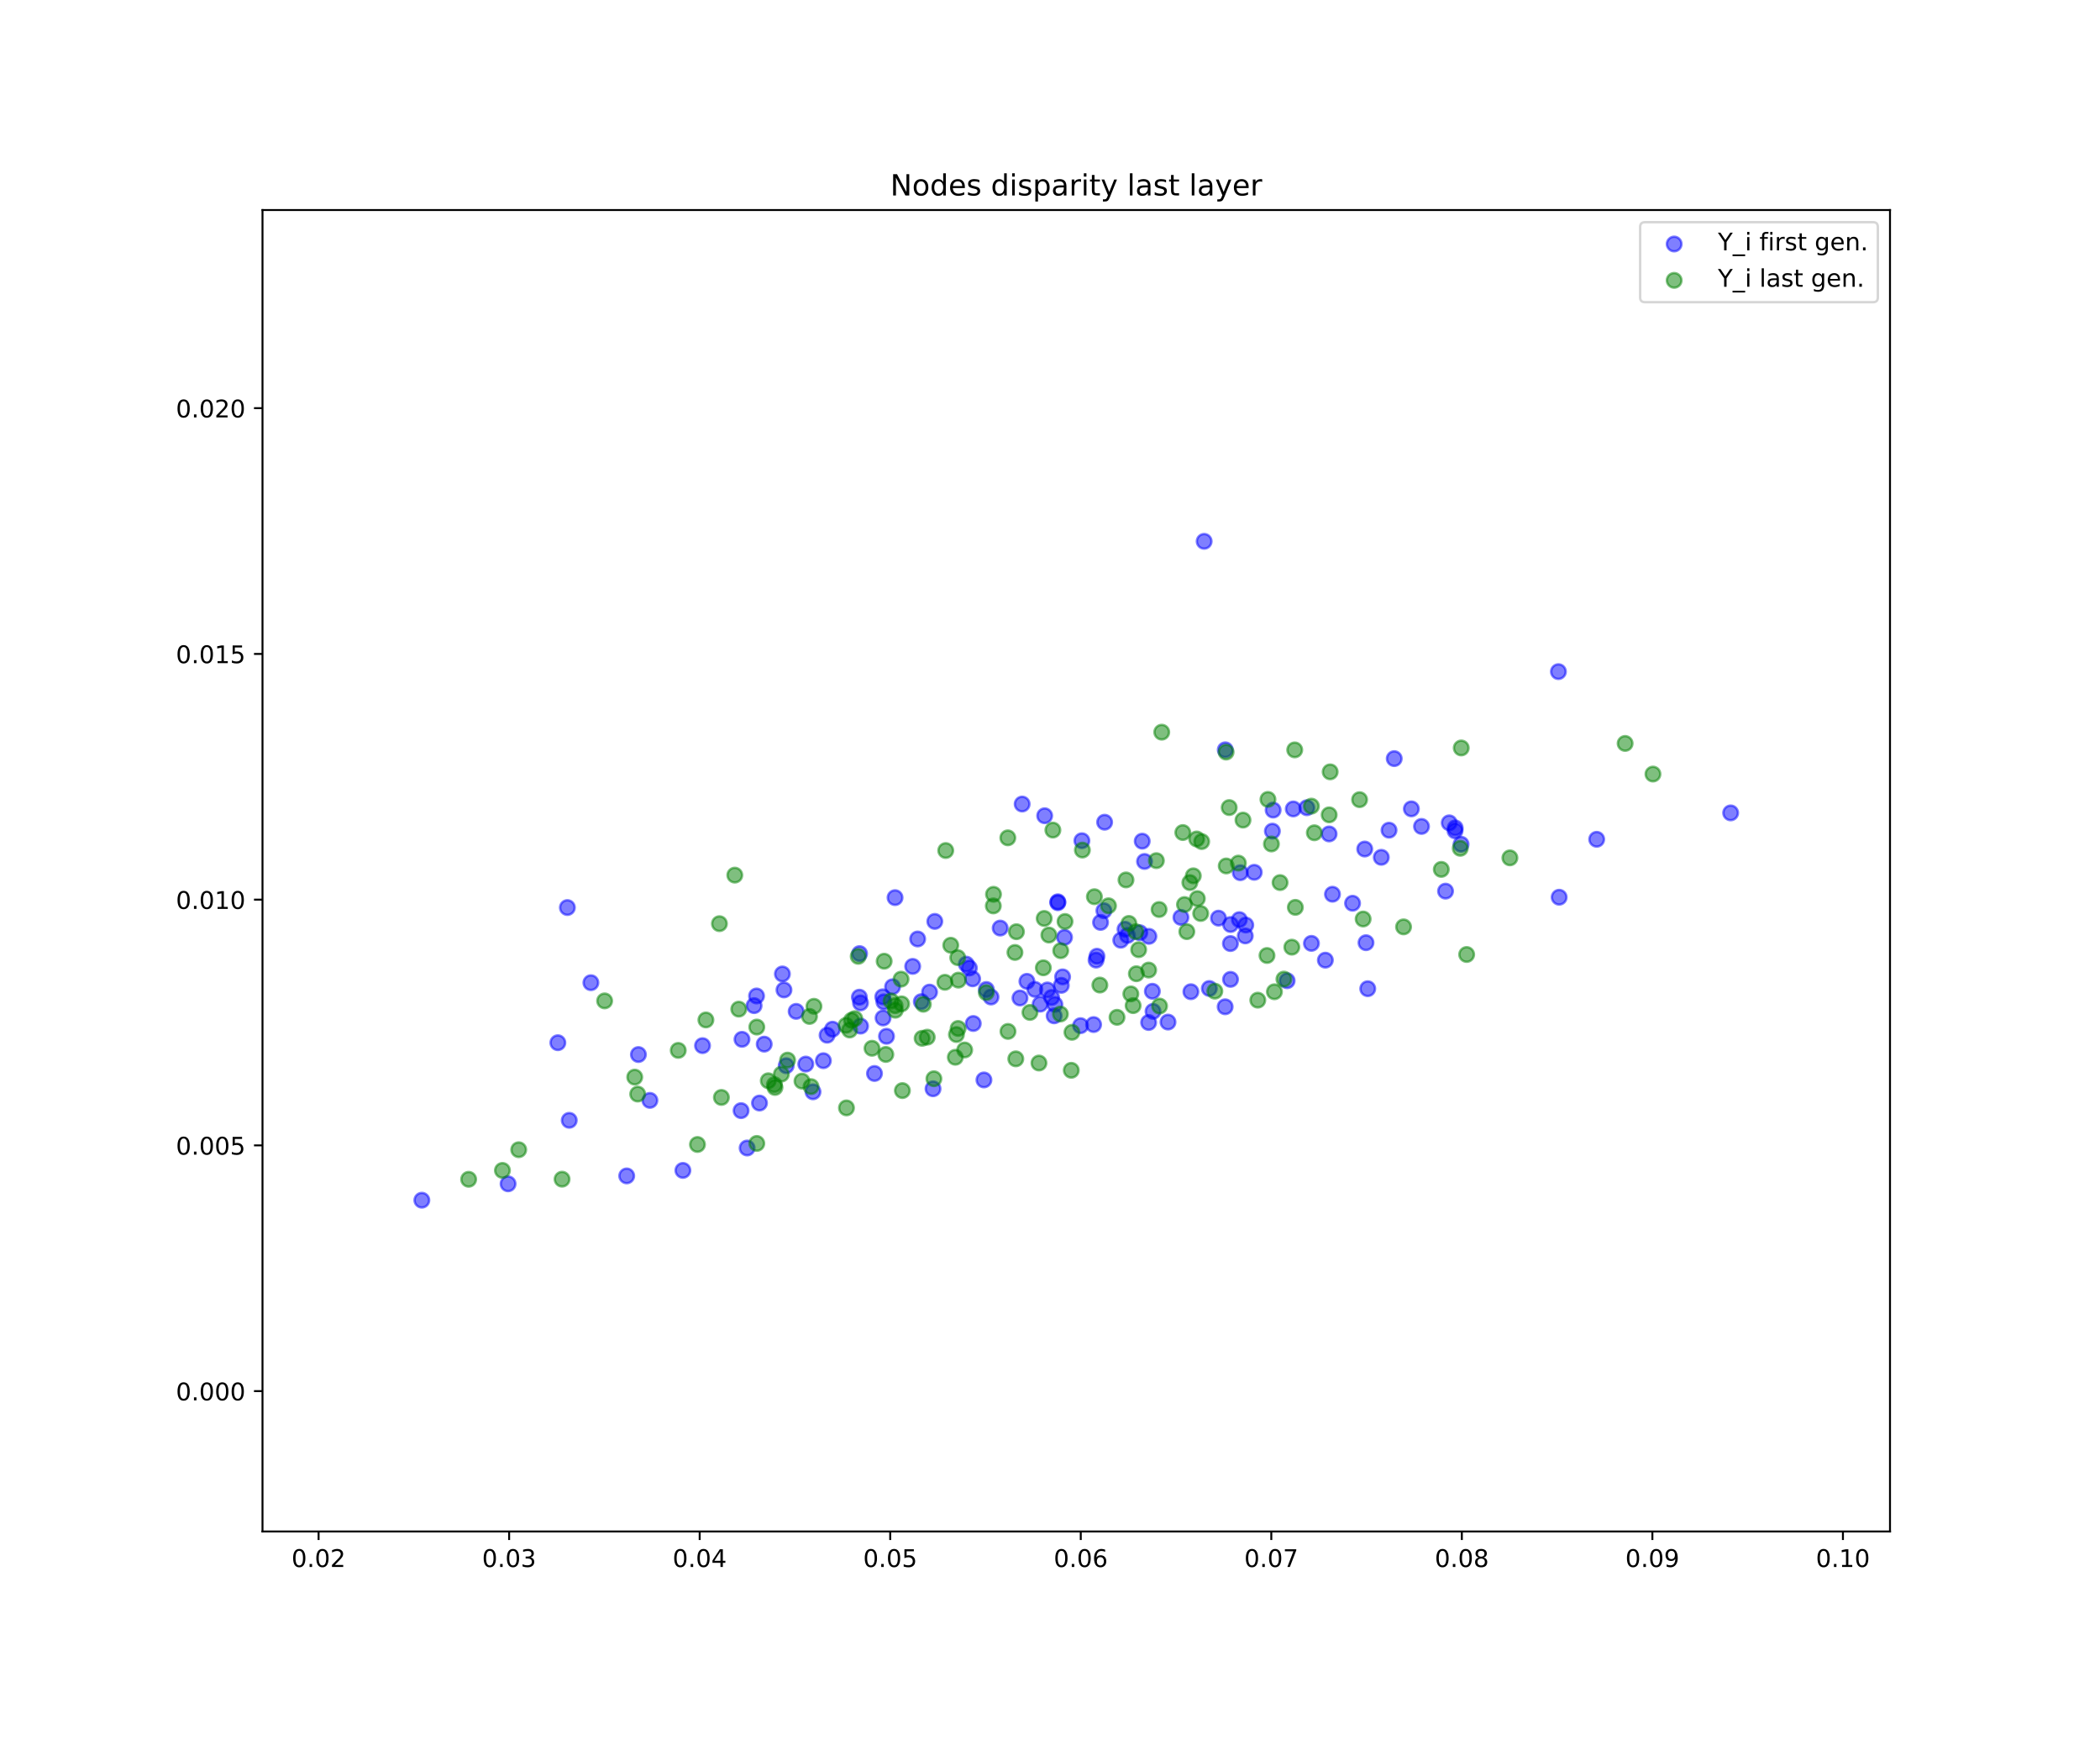 <?xml version="1.0" encoding="utf-8" standalone="no"?>
<!DOCTYPE svg PUBLIC "-//W3C//DTD SVG 1.1//EN"
  "http://www.w3.org/Graphics/SVG/1.1/DTD/svg11.dtd">
<!-- Created with matplotlib (https://matplotlib.org/) -->
<svg height="720pt" version="1.1" viewBox="0 0 864 720" width="864pt" xmlns="http://www.w3.org/2000/svg" xmlns:xlink="http://www.w3.org/1999/xlink">
 <defs>
  <style type="text/css">
*{stroke-linecap:butt;stroke-linejoin:round;white-space:pre;}
  </style>
 </defs>
 <g id="figure_1">
  <g id="patch_1">
   <path d="M 0 720 
L 864 720 
L 864 0 
L 0 0 
z
" style="fill:#ffffff;"/>
  </g>
  <g id="axes_1">
   <g id="patch_2">
    <path d="M 108 630 
L 777.6 630 
L 777.6 86.4 
L 108 86.4 
z
" style="fill:#ffffff;"/>
   </g>
   <g id="PathCollection_1">
    <defs>
     <path d="M 0 3 
C 0.796 3 1.559 2.684 2.121 2.121 
C 2.684 1.559 3 0.796 3 0 
C 3 -0.796 2.684 -1.559 2.121 -2.121 
C 1.559 -2.684 0.796 -3 0 -3 
C -0.796 -3 -1.559 -2.684 -2.121 -2.121 
C -2.684 -1.559 -3 -0.796 -3 0 
C -3 0.796 -2.684 1.559 -2.121 2.121 
C -1.559 2.684 -0.796 3 0 3 
z
" id="m1148a778fe" style="stroke:#0000ff;stroke-opacity:0.5;"/>
    </defs>
    <g clip-path="url(#p2b92d851ac)">
     <use style="fill:#0000ff;fill-opacity:0.5;stroke:#0000ff;stroke-opacity:0.5;" x="430.929" xlink:href="#m1148a778fe" y="407.228"/>
     <use style="fill:#0000ff;fill-opacity:0.5;stroke:#0000ff;stroke-opacity:0.5;" x="429.81" xlink:href="#m1148a778fe" y="335.565"/>
     <use style="fill:#0000ff;fill-opacity:0.5;stroke:#0000ff;stroke-opacity:0.5;" x="452.795" xlink:href="#m1148a778fe" y="379.443"/>
     <use style="fill:#0000ff;fill-opacity:0.5;stroke:#0000ff;stroke-opacity:0.5;" x="489.964" xlink:href="#m1148a778fe" y="407.955"/>
     <use style="fill:#0000ff;fill-opacity:0.5;stroke:#0000ff;stroke-opacity:0.5;" x="397.565" xlink:href="#m1148a778fe" y="396.621"/>
     <use style="fill:#0000ff;fill-opacity:0.5;stroke:#0000ff;stroke-opacity:0.5;" x="400.176" xlink:href="#m1148a778fe" y="402.648"/>
     <use style="fill:#0000ff;fill-opacity:0.5;stroke:#0000ff;stroke-opacity:0.5;" x="173.559" xlink:href="#m1148a778fe" y="493.718"/>
     <use style="fill:#0000ff;fill-opacity:0.5;stroke:#0000ff;stroke-opacity:0.5;" x="532.092" xlink:href="#m1148a778fe" y="332.766"/>
     <use style="fill:#0000ff;fill-opacity:0.5;stroke:#0000ff;stroke-opacity:0.5;" x="280.961" xlink:href="#m1148a778fe" y="481.466"/>
     <use style="fill:#0000ff;fill-opacity:0.5;stroke:#0000ff;stroke-opacity:0.5;" x="510.292" xlink:href="#m1148a778fe" y="358.99"/>
     <use style="fill:#0000ff;fill-opacity:0.5;stroke:#0000ff;stroke-opacity:0.5;" x="469.941" xlink:href="#m1148a778fe" y="346.019"/>
     <use style="fill:#0000ff;fill-opacity:0.5;stroke:#0000ff;stroke-opacity:0.5;" x="512.544" xlink:href="#m1148a778fe" y="380.527"/>
     <use style="fill:#0000ff;fill-opacity:0.5;stroke:#0000ff;stroke-opacity:0.5;" x="340.289" xlink:href="#m1148a778fe" y="425.841"/>
     <use style="fill:#0000ff;fill-opacity:0.5;stroke:#0000ff;stroke-opacity:0.5;" x="209.041" xlink:href="#m1148a778fe" y="486.978"/>
     <use style="fill:#0000ff;fill-opacity:0.5;stroke:#0000ff;stroke-opacity:0.5;" x="495.426" xlink:href="#m1148a778fe" y="222.682"/>
     <use style="fill:#0000ff;fill-opacity:0.5;stroke:#0000ff;stroke-opacity:0.5;" x="598.712" xlink:href="#m1148a778fe" y="340.569"/>
     <use style="fill:#0000ff;fill-opacity:0.5;stroke:#0000ff;stroke-opacity:0.5;" x="311.268" xlink:href="#m1148a778fe" y="409.704"/>
     <use style="fill:#0000ff;fill-opacity:0.5;stroke:#0000ff;stroke-opacity:0.5;" x="454.172" xlink:href="#m1148a778fe" y="374.634"/>
     <use style="fill:#0000ff;fill-opacity:0.5;stroke:#0000ff;stroke-opacity:0.5;" x="437.183" xlink:href="#m1148a778fe" y="401.848"/>
     <use style="fill:#0000ff;fill-opacity:0.5;stroke:#0000ff;stroke-opacity:0.5;" x="474.115" xlink:href="#m1148a778fe" y="407.772"/>
     <use style="fill:#0000ff;fill-opacity:0.5;stroke:#0000ff;stroke-opacity:0.5;" x="435.217" xlink:href="#m1148a778fe" y="371.344"/>
     <use style="fill:#0000ff;fill-opacity:0.5;stroke:#0000ff;stroke-opacity:0.5;" x="568.307" xlink:href="#m1148a778fe" y="352.67"/>
     <use style="fill:#0000ff;fill-opacity:0.5;stroke:#0000ff;stroke-opacity:0.5;" x="656.925" xlink:href="#m1148a778fe" y="345.258"/>
     <use style="fill:#0000ff;fill-opacity:0.5;stroke:#0000ff;stroke-opacity:0.5;" x="451.319" xlink:href="#m1148a778fe" y="393.355"/>
     <use style="fill:#0000ff;fill-opacity:0.5;stroke:#0000ff;stroke-opacity:0.5;" x="411.5" xlink:href="#m1148a778fe" y="381.77"/>
     <use style="fill:#0000ff;fill-opacity:0.5;stroke:#0000ff;stroke-opacity:0.5;" x="546.834" xlink:href="#m1148a778fe" y="343.051"/>
     <use style="fill:#0000ff;fill-opacity:0.5;stroke:#0000ff;stroke-opacity:0.5;" x="516.034" xlink:href="#m1148a778fe" y="358.831"/>
     <use style="fill:#0000ff;fill-opacity:0.5;stroke:#0000ff;stroke-opacity:0.5;" x="322.548" xlink:href="#m1148a778fe" y="407.221"/>
     <use style="fill:#0000ff;fill-opacity:0.5;stroke:#0000ff;stroke-opacity:0.5;" x="367.23" xlink:href="#m1148a778fe" y="405.913"/>
     <use style="fill:#0000ff;fill-opacity:0.5;stroke:#0000ff;stroke-opacity:0.5;" x="353.574" xlink:href="#m1148a778fe" y="410.201"/>
     <use style="fill:#0000ff;fill-opacity:0.5;stroke:#0000ff;stroke-opacity:0.5;" x="506.231" xlink:href="#m1148a778fe" y="388.142"/>
     <use style="fill:#0000ff;fill-opacity:0.5;stroke:#0000ff;stroke-opacity:0.5;" x="314.423" xlink:href="#m1148a778fe" y="429.523"/>
     <use style="fill:#0000ff;fill-opacity:0.5;stroke:#0000ff;stroke-opacity:0.5;" x="480.551" xlink:href="#m1148a778fe" y="420.447"/>
     <use style="fill:#0000ff;fill-opacity:0.5;stroke:#0000ff;stroke-opacity:0.5;" x="501.323" xlink:href="#m1148a778fe" y="377.69"/>
     <use style="fill:#0000ff;fill-opacity:0.5;stroke:#0000ff;stroke-opacity:0.5;" x="462.861" xlink:href="#m1148a778fe" y="382.262"/>
     <use style="fill:#0000ff;fill-opacity:0.5;stroke:#0000ff;stroke-opacity:0.5;" x="497.555" xlink:href="#m1148a778fe" y="406.627"/>
     <use style="fill:#0000ff;fill-opacity:0.5;stroke:#0000ff;stroke-opacity:0.5;" x="398.824" xlink:href="#m1148a778fe" y="398.198"/>
     <use style="fill:#0000ff;fill-opacity:0.5;stroke:#0000ff;stroke-opacity:0.5;" x="323.462" xlink:href="#m1148a778fe" y="438.393"/>
     <use style="fill:#0000ff;fill-opacity:0.5;stroke:#0000ff;stroke-opacity:0.5;" x="382.441" xlink:href="#m1148a778fe" y="408.11"/>
     <use style="fill:#0000ff;fill-opacity:0.5;stroke:#0000ff;stroke-opacity:0.5;" x="436.657" xlink:href="#m1148a778fe" y="405.33"/>
     <use style="fill:#0000ff;fill-opacity:0.5;stroke:#0000ff;stroke-opacity:0.5;" x="468.959" xlink:href="#m1148a778fe" y="383.681"/>
     <use style="fill:#0000ff;fill-opacity:0.5;stroke:#0000ff;stroke-opacity:0.5;" x="243.112" xlink:href="#m1148a778fe" y="404.24"/>
     <use style="fill:#0000ff;fill-opacity:0.5;stroke:#0000ff;stroke-opacity:0.5;" x="454.471" xlink:href="#m1148a778fe" y="338.229"/>
     <use style="fill:#0000ff;fill-opacity:0.5;stroke:#0000ff;stroke-opacity:0.5;" x="509.912" xlink:href="#m1148a778fe" y="378.295"/>
     <use style="fill:#0000ff;fill-opacity:0.5;stroke:#0000ff;stroke-opacity:0.5;" x="573.628" xlink:href="#m1148a778fe" y="312.063"/>
     <use style="fill:#0000ff;fill-opacity:0.5;stroke:#0000ff;stroke-opacity:0.5;" x="383.878" xlink:href="#m1148a778fe" y="447.878"/>
     <use style="fill:#0000ff;fill-opacity:0.5;stroke:#0000ff;stroke-opacity:0.5;" x="305.276" xlink:href="#m1148a778fe" y="427.54"/>
     <use style="fill:#0000ff;fill-opacity:0.5;stroke:#0000ff;stroke-opacity:0.5;" x="463.881" xlink:href="#m1148a778fe" y="384.794"/>
     <use style="fill:#0000ff;fill-opacity:0.5;stroke:#0000ff;stroke-opacity:0.5;" x="434.01" xlink:href="#m1148a778fe" y="413.174"/>
     <use style="fill:#0000ff;fill-opacity:0.5;stroke:#0000ff;stroke-opacity:0.5;" x="321.896" xlink:href="#m1148a778fe" y="400.645"/>
     <use style="fill:#0000ff;fill-opacity:0.5;stroke:#0000ff;stroke-opacity:0.5;" x="364.728" xlink:href="#m1148a778fe" y="426.288"/>
     <use style="fill:#0000ff;fill-opacity:0.5;stroke:#0000ff;stroke-opacity:0.5;" x="307.394" xlink:href="#m1148a778fe" y="472.247"/>
     <use style="fill:#0000ff;fill-opacity:0.5;stroke:#0000ff;stroke-opacity:0.5;" x="331.524" xlink:href="#m1148a778fe" y="437.722"/>
     <use style="fill:#0000ff;fill-opacity:0.5;stroke:#0000ff;stroke-opacity:0.5;" x="405.807" xlink:href="#m1148a778fe" y="407.043"/>
     <use style="fill:#0000ff;fill-opacity:0.5;stroke:#0000ff;stroke-opacity:0.5;" x="334.494" xlink:href="#m1148a778fe" y="449.134"/>
     <use style="fill:#0000ff;fill-opacity:0.5;stroke:#0000ff;stroke-opacity:0.5;" x="432.663" xlink:href="#m1148a778fe" y="410.324"/>
     <use style="fill:#0000ff;fill-opacity:0.5;stroke:#0000ff;stroke-opacity:0.5;" x="377.55" xlink:href="#m1148a778fe" y="386.259"/>
     <use style="fill:#0000ff;fill-opacity:0.5;stroke:#0000ff;stroke-opacity:0.5;" x="353.647" xlink:href="#m1148a778fe" y="392.275"/>
     <use style="fill:#0000ff;fill-opacity:0.5;stroke:#0000ff;stroke-opacity:0.5;" x="433.707" xlink:href="#m1148a778fe" y="417.87"/>
     <use style="fill:#0000ff;fill-opacity:0.5;stroke:#0000ff;stroke-opacity:0.5;" x="512.34" xlink:href="#m1148a778fe" y="384.997"/>
     <use style="fill:#0000ff;fill-opacity:0.5;stroke:#0000ff;stroke-opacity:0.5;" x="444.575" xlink:href="#m1148a778fe" y="421.915"/>
     <use style="fill:#0000ff;fill-opacity:0.5;stroke:#0000ff;stroke-opacity:0.5;" x="267.393" xlink:href="#m1148a778fe" y="452.656"/>
     <use style="fill:#0000ff;fill-opacity:0.5;stroke:#0000ff;stroke-opacity:0.5;" x="504.112" xlink:href="#m1148a778fe" y="308.439"/>
     <use style="fill:#0000ff;fill-opacity:0.5;stroke:#0000ff;stroke-opacity:0.5;" x="354.033" xlink:href="#m1148a778fe" y="412.548"/>
     <use style="fill:#0000ff;fill-opacity:0.5;stroke:#0000ff;stroke-opacity:0.5;" x="548.214" xlink:href="#m1148a778fe" y="367.853"/>
     <use style="fill:#0000ff;fill-opacity:0.5;stroke:#0000ff;stroke-opacity:0.5;" x="327.564" xlink:href="#m1148a778fe" y="416.04"/>
     <use style="fill:#0000ff;fill-opacity:0.5;stroke:#0000ff;stroke-opacity:0.5;" x="289.036" xlink:href="#m1148a778fe" y="430.134"/>
     <use style="fill:#0000ff;fill-opacity:0.5;stroke:#0000ff;stroke-opacity:0.5;" x="596.255" xlink:href="#m1148a778fe" y="338.481"/>
     <use style="fill:#0000ff;fill-opacity:0.5;stroke:#0000ff;stroke-opacity:0.5;" x="449.941" xlink:href="#m1148a778fe" y="421.468"/>
     <use style="fill:#0000ff;fill-opacity:0.5;stroke:#0000ff;stroke-opacity:0.5;" x="435.225" xlink:href="#m1148a778fe" y="370.965"/>
     <use style="fill:#0000ff;fill-opacity:0.5;stroke:#0000ff;stroke-opacity:0.5;" x="354.056" xlink:href="#m1148a778fe" y="422.096"/>
     <use style="fill:#0000ff;fill-opacity:0.5;stroke:#0000ff;stroke-opacity:0.5;" x="304.9" xlink:href="#m1148a778fe" y="456.873"/>
     <use style="fill:#0000ff;fill-opacity:0.5;stroke:#0000ff;stroke-opacity:0.5;" x="580.674" xlink:href="#m1148a778fe" y="332.734"/>
     <use style="fill:#0000ff;fill-opacity:0.5;stroke:#0000ff;stroke-opacity:0.5;" x="474.392" xlink:href="#m1148a778fe" y="416.043"/>
     <use style="fill:#0000ff;fill-opacity:0.5;stroke:#0000ff;stroke-opacity:0.5;" x="712.041" xlink:href="#m1148a778fe" y="334.39"/>
     <use style="fill:#0000ff;fill-opacity:0.5;stroke:#0000ff;stroke-opacity:0.5;" x="422.501" xlink:href="#m1148a778fe" y="403.681"/>
     <use style="fill:#0000ff;fill-opacity:0.5;stroke:#0000ff;stroke-opacity:0.5;" x="571.488" xlink:href="#m1148a778fe" y="341.506"/>
     <use style="fill:#0000ff;fill-opacity:0.5;stroke:#0000ff;stroke-opacity:0.5;" x="363.199" xlink:href="#m1148a778fe" y="410.05"/>
     <use style="fill:#0000ff;fill-opacity:0.5;stroke:#0000ff;stroke-opacity:0.5;" x="506.273" xlink:href="#m1148a778fe" y="402.872"/>
     <use style="fill:#0000ff;fill-opacity:0.5;stroke:#0000ff;stroke-opacity:0.5;" x="641.176" xlink:href="#m1148a778fe" y="276.283"/>
     <use style="fill:#0000ff;fill-opacity:0.5;stroke:#0000ff;stroke-opacity:0.5;" x="420.544" xlink:href="#m1148a778fe" y="330.752"/>
     <use style="fill:#0000ff;fill-opacity:0.5;stroke:#0000ff;stroke-opacity:0.5;" x="384.603" xlink:href="#m1148a778fe" y="379.03"/>
     <use style="fill:#0000ff;fill-opacity:0.5;stroke:#0000ff;stroke-opacity:0.5;" x="598.651" xlink:href="#m1148a778fe" y="341.762"/>
     <use style="fill:#0000ff;fill-opacity:0.5;stroke:#0000ff;stroke-opacity:0.5;" x="537.679" xlink:href="#m1148a778fe" y="332.268"/>
     <use style="fill:#0000ff;fill-opacity:0.5;stroke:#0000ff;stroke-opacity:0.5;" x="437.972" xlink:href="#m1148a778fe" y="385.587"/>
     <use style="fill:#0000ff;fill-opacity:0.5;stroke:#0000ff;stroke-opacity:0.5;" x="262.663" xlink:href="#m1148a778fe" y="433.799"/>
     <use style="fill:#0000ff;fill-opacity:0.5;stroke:#0000ff;stroke-opacity:0.5;" x="562.012" xlink:href="#m1148a778fe" y="387.788"/>
     <use style="fill:#0000ff;fill-opacity:0.5;stroke:#0000ff;stroke-opacity:0.5;" x="407.734" xlink:href="#m1148a778fe" y="410.135"/>
     <use style="fill:#0000ff;fill-opacity:0.5;stroke:#0000ff;stroke-opacity:0.5;" x="529.565" xlink:href="#m1148a778fe" y="403.432"/>
     <use style="fill:#0000ff;fill-opacity:0.5;stroke:#0000ff;stroke-opacity:0.5;" x="523.498" xlink:href="#m1148a778fe" y="341.898"/>
     <use style="fill:#0000ff;fill-opacity:0.5;stroke:#0000ff;stroke-opacity:0.5;" x="359.787" xlink:href="#m1148a778fe" y="441.588"/>
     <use style="fill:#0000ff;fill-opacity:0.5;stroke:#0000ff;stroke-opacity:0.5;" x="450.955" xlink:href="#m1148a778fe" y="394.948"/>
     <use style="fill:#0000ff;fill-opacity:0.5;stroke:#0000ff;stroke-opacity:0.5;" x="485.865" xlink:href="#m1148a778fe" y="377.376"/>
     <use style="fill:#0000ff;fill-opacity:0.5;stroke:#0000ff;stroke-opacity:0.5;" x="312.475" xlink:href="#m1148a778fe" y="453.749"/>
     <use style="fill:#0000ff;fill-opacity:0.5;stroke:#0000ff;stroke-opacity:0.5;" x="338.761" xlink:href="#m1148a778fe" y="436.331"/>
     <use style="fill:#0000ff;fill-opacity:0.5;stroke:#0000ff;stroke-opacity:0.5;" x="234.207" xlink:href="#m1148a778fe" y="460.854"/>
     <use style="fill:#0000ff;fill-opacity:0.5;stroke:#0000ff;stroke-opacity:0.5;" x="504.062" xlink:href="#m1148a778fe" y="414.152"/>
     <use style="fill:#0000ff;fill-opacity:0.5;stroke:#0000ff;stroke-opacity:0.5;" x="379.064" xlink:href="#m1148a778fe" y="412.032"/>
     <use style="fill:#0000ff;fill-opacity:0.5;stroke:#0000ff;stroke-opacity:0.5;" x="561.49" xlink:href="#m1148a778fe" y="349.261"/>
     <use style="fill:#0000ff;fill-opacity:0.5;stroke:#0000ff;stroke-opacity:0.5;" x="233.436" xlink:href="#m1148a778fe" y="373.334"/>
     <use style="fill:#0000ff;fill-opacity:0.5;stroke:#0000ff;stroke-opacity:0.5;" x="368.251" xlink:href="#m1148a778fe" y="369.249"/>
     <use style="fill:#0000ff;fill-opacity:0.5;stroke:#0000ff;stroke-opacity:0.5;" x="425.768" xlink:href="#m1148a778fe" y="406.992"/>
     <use style="fill:#0000ff;fill-opacity:0.5;stroke:#0000ff;stroke-opacity:0.5;" x="363.648" xlink:href="#m1148a778fe" y="412.124"/>
     <use style="fill:#0000ff;fill-opacity:0.5;stroke:#0000ff;stroke-opacity:0.5;" x="363.317" xlink:href="#m1148a778fe" y="418.752"/>
     <use style="fill:#0000ff;fill-opacity:0.5;stroke:#0000ff;stroke-opacity:0.5;" x="601.123" xlink:href="#m1148a778fe" y="347.289"/>
     <use style="fill:#0000ff;fill-opacity:0.5;stroke:#0000ff;stroke-opacity:0.5;" x="472.58" xlink:href="#m1148a778fe" y="420.615"/>
     <use style="fill:#0000ff;fill-opacity:0.5;stroke:#0000ff;stroke-opacity:0.5;" x="445.124" xlink:href="#m1148a778fe" y="345.837"/>
     <use style="fill:#0000ff;fill-opacity:0.5;stroke:#0000ff;stroke-opacity:0.5;" x="427.947" xlink:href="#m1148a778fe" y="413.075"/>
     <use style="fill:#0000ff;fill-opacity:0.5;stroke:#0000ff;stroke-opacity:0.5;" x="400.436" xlink:href="#m1148a778fe" y="421.029"/>
     <use style="fill:#0000ff;fill-opacity:0.5;stroke:#0000ff;stroke-opacity:0.5;" x="461.116" xlink:href="#m1148a778fe" y="386.771"/>
     <use style="fill:#0000ff;fill-opacity:0.5;stroke:#0000ff;stroke-opacity:0.5;" x="310.262" xlink:href="#m1148a778fe" y="413.677"/>
     <use style="fill:#0000ff;fill-opacity:0.5;stroke:#0000ff;stroke-opacity:0.5;" x="506.301" xlink:href="#m1148a778fe" y="380.308"/>
     <use style="fill:#0000ff;fill-opacity:0.5;stroke:#0000ff;stroke-opacity:0.5;" x="539.561" xlink:href="#m1148a778fe" y="388.068"/>
     <use style="fill:#0000ff;fill-opacity:0.5;stroke:#0000ff;stroke-opacity:0.5;" x="419.646" xlink:href="#m1148a778fe" y="410.531"/>
     <use style="fill:#0000ff;fill-opacity:0.5;stroke:#0000ff;stroke-opacity:0.5;" x="523.808" xlink:href="#m1148a778fe" y="333.235"/>
     <use style="fill:#0000ff;fill-opacity:0.5;stroke:#0000ff;stroke-opacity:0.5;" x="556.481" xlink:href="#m1148a778fe" y="371.56"/>
     <use style="fill:#0000ff;fill-opacity:0.5;stroke:#0000ff;stroke-opacity:0.5;" x="375.501" xlink:href="#m1148a778fe" y="397.533"/>
     <use style="fill:#0000ff;fill-opacity:0.5;stroke:#0000ff;stroke-opacity:0.5;" x="342.518" xlink:href="#m1148a778fe" y="423.365"/>
     <use style="fill:#0000ff;fill-opacity:0.5;stroke:#0000ff;stroke-opacity:0.5;" x="545.291" xlink:href="#m1148a778fe" y="394.977"/>
     <use style="fill:#0000ff;fill-opacity:0.5;stroke:#0000ff;stroke-opacity:0.5;" x="584.847" xlink:href="#m1148a778fe" y="339.959"/>
     <use style="fill:#0000ff;fill-opacity:0.5;stroke:#0000ff;stroke-opacity:0.5;" x="472.694" xlink:href="#m1148a778fe" y="385.178"/>
     <use style="fill:#0000ff;fill-opacity:0.5;stroke:#0000ff;stroke-opacity:0.5;" x="594.738" xlink:href="#m1148a778fe" y="366.587"/>
     <use style="fill:#0000ff;fill-opacity:0.5;stroke:#0000ff;stroke-opacity:0.5;" x="470.893" xlink:href="#m1148a778fe" y="354.371"/>
     <use style="fill:#0000ff;fill-opacity:0.5;stroke:#0000ff;stroke-opacity:0.5;" x="641.487" xlink:href="#m1148a778fe" y="369.089"/>
     <use style="fill:#0000ff;fill-opacity:0.5;stroke:#0000ff;stroke-opacity:0.5;" x="404.819" xlink:href="#m1148a778fe" y="444.246"/>
     <use style="fill:#0000ff;fill-opacity:0.5;stroke:#0000ff;stroke-opacity:0.5;" x="257.842" xlink:href="#m1148a778fe" y="483.721"/>
     <use style="fill:#0000ff;fill-opacity:0.5;stroke:#0000ff;stroke-opacity:0.5;" x="229.516" xlink:href="#m1148a778fe" y="428.931"/>
     <use style="fill:#0000ff;fill-opacity:0.5;stroke:#0000ff;stroke-opacity:0.5;" x="562.728" xlink:href="#m1148a778fe" y="406.712"/>
    </g>
   </g>
   <g id="PathCollection_2">
    <defs>
     <path d="M 0 3 
C 0.796 3 1.559 2.684 2.121 2.121 
C 2.684 1.559 3 0.796 3 0 
C 3 -0.796 2.684 -1.559 2.121 -2.121 
C 1.559 -2.684 0.796 -3 0 -3 
C -0.796 -3 -1.559 -2.684 -2.121 -2.121 
C -2.684 -1.559 -3 -0.796 -3 0 
C -3 0.796 -2.684 1.559 -2.121 2.121 
C -1.559 2.684 -0.796 3 0 3 
z
" id="m8e2c241c6a" style="stroke:#008000;stroke-opacity:0.5;"/>
    </defs>
    <g clip-path="url(#p2b92d851ac)">
     <use style="fill:#008000;fill-opacity:0.5;stroke:#008000;stroke-opacity:0.5;" x="524.332" xlink:href="#m8e2c241c6a" y="407.975"/>
     <use style="fill:#008000;fill-opacity:0.5;stroke:#008000;stroke-opacity:0.5;" x="389.101" xlink:href="#m8e2c241c6a" y="349.877"/>
     <use style="fill:#008000;fill-opacity:0.5;stroke:#008000;stroke-opacity:0.5;" x="492.353" xlink:href="#m8e2c241c6a" y="345.123"/>
     <use style="fill:#008000;fill-opacity:0.5;stroke:#008000;stroke-opacity:0.5;" x="441.034" xlink:href="#m8e2c241c6a" y="424.65"/>
     <use style="fill:#008000;fill-opacity:0.5;stroke:#008000;stroke-opacity:0.5;" x="388.763" xlink:href="#m8e2c241c6a" y="404.078"/>
     <use style="fill:#008000;fill-opacity:0.5;stroke:#008000;stroke-opacity:0.5;" x="467.318" xlink:href="#m8e2c241c6a" y="383.273"/>
     <use style="fill:#008000;fill-opacity:0.5;stroke:#008000;stroke-opacity:0.5;" x="532.943" xlink:href="#m8e2c241c6a" y="373.255"/>
     <use style="fill:#008000;fill-opacity:0.5;stroke:#008000;stroke-opacity:0.5;" x="358.769" xlink:href="#m8e2c241c6a" y="431.225"/>
     <use style="fill:#008000;fill-opacity:0.5;stroke:#008000;stroke-opacity:0.5;" x="206.711" xlink:href="#m8e2c241c6a" y="481.465"/>
     <use style="fill:#008000;fill-opacity:0.5;stroke:#008000;stroke-opacity:0.5;" x="279.052" xlink:href="#m8e2c241c6a" y="432.092"/>
     <use style="fill:#008000;fill-opacity:0.5;stroke:#008000;stroke-opacity:0.5;" x="499.813" xlink:href="#m8e2c241c6a" y="407.722"/>
     <use style="fill:#008000;fill-opacity:0.5;stroke:#008000;stroke-opacity:0.5;" x="494.408" xlink:href="#m8e2c241c6a" y="346.187"/>
     <use style="fill:#008000;fill-opacity:0.5;stroke:#008000;stroke-opacity:0.5;" x="248.762" xlink:href="#m8e2c241c6a" y="411.725"/>
     <use style="fill:#008000;fill-opacity:0.5;stroke:#008000;stroke-opacity:0.5;" x="302.318" xlink:href="#m8e2c241c6a" y="359.997"/>
     <use style="fill:#008000;fill-opacity:0.5;stroke:#008000;stroke-opacity:0.5;" x="371.267" xlink:href="#m8e2c241c6a" y="448.629"/>
     <use style="fill:#008000;fill-opacity:0.5;stroke:#008000;stroke-opacity:0.5;" x="456.066" xlink:href="#m8e2c241c6a" y="372.607"/>
     <use style="fill:#008000;fill-opacity:0.5;stroke:#008000;stroke-opacity:0.5;" x="368.359" xlink:href="#m8e2c241c6a" y="415.572"/>
     <use style="fill:#008000;fill-opacity:0.5;stroke:#008000;stroke-opacity:0.5;" x="526.656" xlink:href="#m8e2c241c6a" y="363.06"/>
     <use style="fill:#008000;fill-opacity:0.5;stroke:#008000;stroke-opacity:0.5;" x="429.26" xlink:href="#m8e2c241c6a" y="398.121"/>
     <use style="fill:#008000;fill-opacity:0.5;stroke:#008000;stroke-opacity:0.5;" x="504.454" xlink:href="#m8e2c241c6a" y="309.378"/>
     <use style="fill:#008000;fill-opacity:0.5;stroke:#008000;stroke-opacity:0.5;" x="418.194" xlink:href="#m8e2c241c6a" y="383.269"/>
     <use style="fill:#008000;fill-opacity:0.5;stroke:#008000;stroke-opacity:0.5;" x="465.256" xlink:href="#m8e2c241c6a" y="408.853"/>
     <use style="fill:#008000;fill-opacity:0.5;stroke:#008000;stroke-opacity:0.5;" x="680.073" xlink:href="#m8e2c241c6a" y="318.419"/>
     <use style="fill:#008000;fill-opacity:0.5;stroke:#008000;stroke-opacity:0.5;" x="303.954" xlink:href="#m8e2c241c6a" y="415.119"/>
     <use style="fill:#008000;fill-opacity:0.5;stroke:#008000;stroke-opacity:0.5;" x="311.369" xlink:href="#m8e2c241c6a" y="470.37"/>
     <use style="fill:#008000;fill-opacity:0.5;stroke:#008000;stroke-opacity:0.5;" x="333.681" xlink:href="#m8e2c241c6a" y="446.998"/>
     <use style="fill:#008000;fill-opacity:0.5;stroke:#008000;stroke-opacity:0.5;" x="486.641" xlink:href="#m8e2c241c6a" y="342.473"/>
     <use style="fill:#008000;fill-opacity:0.5;stroke:#008000;stroke-opacity:0.5;" x="329.954" xlink:href="#m8e2c241c6a" y="444.729"/>
     <use style="fill:#008000;fill-opacity:0.5;stroke:#008000;stroke-opacity:0.5;" x="452.513" xlink:href="#m8e2c241c6a" y="405.216"/>
     <use style="fill:#008000;fill-opacity:0.5;stroke:#008000;stroke-opacity:0.5;" x="350.339" xlink:href="#m8e2c241c6a" y="419.713"/>
     <use style="fill:#008000;fill-opacity:0.5;stroke:#008000;stroke-opacity:0.5;" x="427.46" xlink:href="#m8e2c241c6a" y="437.289"/>
     <use style="fill:#008000;fill-opacity:0.5;stroke:#008000;stroke-opacity:0.5;" x="364.455" xlink:href="#m8e2c241c6a" y="433.758"/>
     <use style="fill:#008000;fill-opacity:0.5;stroke:#008000;stroke-opacity:0.5;" x="466.2" xlink:href="#m8e2c241c6a" y="413.674"/>
     <use style="fill:#008000;fill-opacity:0.5;stroke:#008000;stroke-opacity:0.5;" x="349.56" xlink:href="#m8e2c241c6a" y="423.707"/>
     <use style="fill:#008000;fill-opacity:0.5;stroke:#008000;stroke-opacity:0.5;" x="394.301" xlink:href="#m8e2c241c6a" y="403.193"/>
     <use style="fill:#008000;fill-opacity:0.5;stroke:#008000;stroke-opacity:0.5;" x="523.097" xlink:href="#m8e2c241c6a" y="347.172"/>
     <use style="fill:#008000;fill-opacity:0.5;stroke:#008000;stroke-opacity:0.5;" x="528.246" xlink:href="#m8e2c241c6a" y="402.764"/>
     <use style="fill:#008000;fill-opacity:0.5;stroke:#008000;stroke-opacity:0.5;" x="261.145" xlink:href="#m8e2c241c6a" y="443.084"/>
     <use style="fill:#008000;fill-opacity:0.5;stroke:#008000;stroke-opacity:0.5;" x="423.753" xlink:href="#m8e2c241c6a" y="416.473"/>
     <use style="fill:#008000;fill-opacity:0.5;stroke:#008000;stroke-opacity:0.5;" x="517.491" xlink:href="#m8e2c241c6a" y="411.432"/>
     <use style="fill:#008000;fill-opacity:0.5;stroke:#008000;stroke-opacity:0.5;" x="353.102" xlink:href="#m8e2c241c6a" y="393.403"/>
     <use style="fill:#008000;fill-opacity:0.5;stroke:#008000;stroke-opacity:0.5;" x="316.096" xlink:href="#m8e2c241c6a" y="444.586"/>
     <use style="fill:#008000;fill-opacity:0.5;stroke:#008000;stroke-opacity:0.5;" x="296.807" xlink:href="#m8e2c241c6a" y="451.44"/>
     <use style="fill:#008000;fill-opacity:0.5;stroke:#008000;stroke-opacity:0.5;" x="192.818" xlink:href="#m8e2c241c6a" y="485.121"/>
     <use style="fill:#008000;fill-opacity:0.5;stroke:#008000;stroke-opacity:0.5;" x="333.053" xlink:href="#m8e2c241c6a" y="418.118"/>
     <use style="fill:#008000;fill-opacity:0.5;stroke:#008000;stroke-opacity:0.5;" x="488.295" xlink:href="#m8e2c241c6a" y="383.238"/>
     <use style="fill:#008000;fill-opacity:0.5;stroke:#008000;stroke-opacity:0.5;" x="393.046" xlink:href="#m8e2c241c6a" y="434.924"/>
     <use style="fill:#008000;fill-opacity:0.5;stroke:#008000;stroke-opacity:0.5;" x="492.622" xlink:href="#m8e2c241c6a" y="369.648"/>
     <use style="fill:#008000;fill-opacity:0.5;stroke:#008000;stroke-opacity:0.5;" x="311.368" xlink:href="#m8e2c241c6a" y="422.494"/>
     <use style="fill:#008000;fill-opacity:0.5;stroke:#008000;stroke-opacity:0.5;" x="381.495" xlink:href="#m8e2c241c6a" y="426.655"/>
     <use style="fill:#008000;fill-opacity:0.5;stroke:#008000;stroke-opacity:0.5;" x="408.755" xlink:href="#m8e2c241c6a" y="367.884"/>
     <use style="fill:#008000;fill-opacity:0.5;stroke:#008000;stroke-opacity:0.5;" x="577.465" xlink:href="#m8e2c241c6a" y="381.278"/>
     <use style="fill:#008000;fill-opacity:0.5;stroke:#008000;stroke-opacity:0.5;" x="351.698" xlink:href="#m8e2c241c6a" y="419.034"/>
     <use style="fill:#008000;fill-opacity:0.5;stroke:#008000;stroke-opacity:0.5;" x="348.083" xlink:href="#m8e2c241c6a" y="421.78"/>
     <use style="fill:#008000;fill-opacity:0.5;stroke:#008000;stroke-opacity:0.5;" x="539.547" xlink:href="#m8e2c241c6a" y="331.613"/>
     <use style="fill:#008000;fill-opacity:0.5;stroke:#008000;stroke-opacity:0.5;" x="396.894" xlink:href="#m8e2c241c6a" y="431.923"/>
     <use style="fill:#008000;fill-opacity:0.5;stroke:#008000;stroke-opacity:0.5;" x="433.186" xlink:href="#m8e2c241c6a" y="341.466"/>
     <use style="fill:#008000;fill-opacity:0.5;stroke:#008000;stroke-opacity:0.5;" x="440.754" xlink:href="#m8e2c241c6a" y="440.288"/>
     <use style="fill:#008000;fill-opacity:0.5;stroke:#008000;stroke-opacity:0.5;" x="621.217" xlink:href="#m8e2c241c6a" y="352.889"/>
     <use style="fill:#008000;fill-opacity:0.5;stroke:#008000;stroke-opacity:0.5;" x="459.575" xlink:href="#m8e2c241c6a" y="418.486"/>
     <use style="fill:#008000;fill-opacity:0.5;stroke:#008000;stroke-opacity:0.5;" x="436.406" xlink:href="#m8e2c241c6a" y="391.076"/>
     <use style="fill:#008000;fill-opacity:0.5;stroke:#008000;stroke-opacity:0.5;" x="445.321" xlink:href="#m8e2c241c6a" y="349.685"/>
     <use style="fill:#008000;fill-opacity:0.5;stroke:#008000;stroke-opacity:0.5;" x="505.729" xlink:href="#m8e2c241c6a" y="332.205"/>
     <use style="fill:#008000;fill-opacity:0.5;stroke:#008000;stroke-opacity:0.5;" x="509.492" xlink:href="#m8e2c241c6a" y="355.048"/>
     <use style="fill:#008000;fill-opacity:0.5;stroke:#008000;stroke-opacity:0.5;" x="363.769" xlink:href="#m8e2c241c6a" y="395.405"/>
     <use style="fill:#008000;fill-opacity:0.5;stroke:#008000;stroke-opacity:0.5;" x="463.268" xlink:href="#m8e2c241c6a" y="361.971"/>
     <use style="fill:#008000;fill-opacity:0.5;stroke:#008000;stroke-opacity:0.5;" x="546.856" xlink:href="#m8e2c241c6a" y="335.194"/>
     <use style="fill:#008000;fill-opacity:0.5;stroke:#008000;stroke-opacity:0.5;" x="487.329" xlink:href="#m8e2c241c6a" y="372.094"/>
     <use style="fill:#008000;fill-opacity:0.5;stroke:#008000;stroke-opacity:0.5;" x="668.625" xlink:href="#m8e2c241c6a" y="305.818"/>
     <use style="fill:#008000;fill-opacity:0.5;stroke:#008000;stroke-opacity:0.5;" x="417.576" xlink:href="#m8e2c241c6a" y="391.801"/>
     <use style="fill:#008000;fill-opacity:0.5;stroke:#008000;stroke-opacity:0.5;" x="504.506" xlink:href="#m8e2c241c6a" y="356.219"/>
     <use style="fill:#008000;fill-opacity:0.5;stroke:#008000;stroke-opacity:0.5;" x="472.599" xlink:href="#m8e2c241c6a" y="399.046"/>
     <use style="fill:#008000;fill-opacity:0.5;stroke:#008000;stroke-opacity:0.5;" x="547.268" xlink:href="#m8e2c241c6a" y="317.509"/>
     <use style="fill:#008000;fill-opacity:0.5;stroke:#008000;stroke-opacity:0.5;" x="231.253" xlink:href="#m8e2c241c6a" y="485.072"/>
     <use style="fill:#008000;fill-opacity:0.5;stroke:#008000;stroke-opacity:0.5;" x="600.789" xlink:href="#m8e2c241c6a" y="348.959"/>
     <use style="fill:#008000;fill-opacity:0.5;stroke:#008000;stroke-opacity:0.5;" x="262.368" xlink:href="#m8e2c241c6a" y="450.062"/>
     <use style="fill:#008000;fill-opacity:0.5;stroke:#008000;stroke-opacity:0.5;" x="450.263" xlink:href="#m8e2c241c6a" y="368.873"/>
     <use style="fill:#008000;fill-opacity:0.5;stroke:#008000;stroke-opacity:0.5;" x="370.72" xlink:href="#m8e2c241c6a" y="402.79"/>
     <use style="fill:#008000;fill-opacity:0.5;stroke:#008000;stroke-opacity:0.5;" x="540.759" xlink:href="#m8e2c241c6a" y="342.571"/>
     <use style="fill:#008000;fill-opacity:0.5;stroke:#008000;stroke-opacity:0.5;" x="559.37" xlink:href="#m8e2c241c6a" y="328.949"/>
     <use style="fill:#008000;fill-opacity:0.5;stroke:#008000;stroke-opacity:0.5;" x="592.993" xlink:href="#m8e2c241c6a" y="357.635"/>
     <use style="fill:#008000;fill-opacity:0.5;stroke:#008000;stroke-opacity:0.5;" x="438.185" xlink:href="#m8e2c241c6a" y="379.068"/>
     <use style="fill:#008000;fill-opacity:0.5;stroke:#008000;stroke-opacity:0.5;" x="295.991" xlink:href="#m8e2c241c6a" y="379.962"/>
     <use style="fill:#008000;fill-opacity:0.5;stroke:#008000;stroke-opacity:0.5;" x="414.714" xlink:href="#m8e2c241c6a" y="424.283"/>
     <use style="fill:#008000;fill-opacity:0.5;stroke:#008000;stroke-opacity:0.5;" x="379.387" xlink:href="#m8e2c241c6a" y="427.121"/>
     <use style="fill:#008000;fill-opacity:0.5;stroke:#008000;stroke-opacity:0.5;" x="475.764" xlink:href="#m8e2c241c6a" y="354.041"/>
     <use style="fill:#008000;fill-opacity:0.5;stroke:#008000;stroke-opacity:0.5;" x="532.685" xlink:href="#m8e2c241c6a" y="308.472"/>
     <use style="fill:#008000;fill-opacity:0.5;stroke:#008000;stroke-opacity:0.5;" x="603.426" xlink:href="#m8e2c241c6a" y="392.642"/>
     <use style="fill:#008000;fill-opacity:0.5;stroke:#008000;stroke-opacity:0.5;" x="384.232" xlink:href="#m8e2c241c6a" y="443.757"/>
     <use style="fill:#008000;fill-opacity:0.5;stroke:#008000;stroke-opacity:0.5;" x="477.973" xlink:href="#m8e2c241c6a" y="301.187"/>
     <use style="fill:#008000;fill-opacity:0.5;stroke:#008000;stroke-opacity:0.5;" x="348.26" xlink:href="#m8e2c241c6a" y="455.741"/>
     <use style="fill:#008000;fill-opacity:0.5;stroke:#008000;stroke-opacity:0.5;" x="468.481" xlink:href="#m8e2c241c6a" y="390.663"/>
     <use style="fill:#008000;fill-opacity:0.5;stroke:#008000;stroke-opacity:0.5;" x="521.671" xlink:href="#m8e2c241c6a" y="328.841"/>
     <use style="fill:#008000;fill-opacity:0.5;stroke:#008000;stroke-opacity:0.5;" x="493.996" xlink:href="#m8e2c241c6a" y="375.773"/>
     <use style="fill:#008000;fill-opacity:0.5;stroke:#008000;stroke-opacity:0.5;" x="601.199" xlink:href="#m8e2c241c6a" y="307.678"/>
     <use style="fill:#008000;fill-opacity:0.5;stroke:#008000;stroke-opacity:0.5;" x="213.419" xlink:href="#m8e2c241c6a" y="472.952"/>
     <use style="fill:#008000;fill-opacity:0.5;stroke:#008000;stroke-opacity:0.5;" x="408.675" xlink:href="#m8e2c241c6a" y="372.655"/>
     <use style="fill:#008000;fill-opacity:0.5;stroke:#008000;stroke-opacity:0.5;" x="467.534" xlink:href="#m8e2c241c6a" y="400.559"/>
     <use style="fill:#008000;fill-opacity:0.5;stroke:#008000;stroke-opacity:0.5;" x="414.646" xlink:href="#m8e2c241c6a" y="344.648"/>
     <use style="fill:#008000;fill-opacity:0.5;stroke:#008000;stroke-opacity:0.5;" x="334.887" xlink:href="#m8e2c241c6a" y="413.957"/>
     <use style="fill:#008000;fill-opacity:0.5;stroke:#008000;stroke-opacity:0.5;" x="393.503" xlink:href="#m8e2c241c6a" y="425.564"/>
     <use style="fill:#008000;fill-opacity:0.5;stroke:#008000;stroke-opacity:0.5;" x="489.539" xlink:href="#m8e2c241c6a" y="363.055"/>
     <use style="fill:#008000;fill-opacity:0.5;stroke:#008000;stroke-opacity:0.5;" x="318.844" xlink:href="#m8e2c241c6a" y="447.339"/>
     <use style="fill:#008000;fill-opacity:0.5;stroke:#008000;stroke-opacity:0.5;" x="286.956" xlink:href="#m8e2c241c6a" y="470.798"/>
     <use style="fill:#008000;fill-opacity:0.5;stroke:#008000;stroke-opacity:0.5;" x="477.071" xlink:href="#m8e2c241c6a" y="413.861"/>
     <use style="fill:#008000;fill-opacity:0.5;stroke:#008000;stroke-opacity:0.5;" x="368.269" xlink:href="#m8e2c241c6a" y="413.69"/>
     <use style="fill:#008000;fill-opacity:0.5;stroke:#008000;stroke-opacity:0.5;" x="429.609" xlink:href="#m8e2c241c6a" y="377.817"/>
     <use style="fill:#008000;fill-opacity:0.5;stroke:#008000;stroke-opacity:0.5;" x="417.929" xlink:href="#m8e2c241c6a" y="435.57"/>
     <use style="fill:#008000;fill-opacity:0.5;stroke:#008000;stroke-opacity:0.5;" x="370.947" xlink:href="#m8e2c241c6a" y="412.953"/>
     <use style="fill:#008000;fill-opacity:0.5;stroke:#008000;stroke-opacity:0.5;" x="379.882" xlink:href="#m8e2c241c6a" y="413.114"/>
     <use style="fill:#008000;fill-opacity:0.5;stroke:#008000;stroke-opacity:0.5;" x="391.162" xlink:href="#m8e2c241c6a" y="388.838"/>
     <use style="fill:#008000;fill-opacity:0.5;stroke:#008000;stroke-opacity:0.5;" x="290.43" xlink:href="#m8e2c241c6a" y="419.565"/>
     <use style="fill:#008000;fill-opacity:0.5;stroke:#008000;stroke-opacity:0.5;" x="476.885" xlink:href="#m8e2c241c6a" y="374.134"/>
     <use style="fill:#008000;fill-opacity:0.5;stroke:#008000;stroke-opacity:0.5;" x="436.283" xlink:href="#m8e2c241c6a" y="417.132"/>
     <use style="fill:#008000;fill-opacity:0.5;stroke:#008000;stroke-opacity:0.5;" x="321.479" xlink:href="#m8e2c241c6a" y="441.854"/>
     <use style="fill:#008000;fill-opacity:0.5;stroke:#008000;stroke-opacity:0.5;" x="490.961" xlink:href="#m8e2c241c6a" y="360.283"/>
     <use style="fill:#008000;fill-opacity:0.5;stroke:#008000;stroke-opacity:0.5;" x="560.835" xlink:href="#m8e2c241c6a" y="378.045"/>
     <use style="fill:#008000;fill-opacity:0.5;stroke:#008000;stroke-opacity:0.5;" x="531.492" xlink:href="#m8e2c241c6a" y="389.631"/>
     <use style="fill:#008000;fill-opacity:0.5;stroke:#008000;stroke-opacity:0.5;" x="394.197" xlink:href="#m8e2c241c6a" y="423.067"/>
     <use style="fill:#008000;fill-opacity:0.5;stroke:#008000;stroke-opacity:0.5;" x="511.405" xlink:href="#m8e2c241c6a" y="337.356"/>
     <use style="fill:#008000;fill-opacity:0.5;stroke:#008000;stroke-opacity:0.5;" x="318.604" xlink:href="#m8e2c241c6a" y="446.182"/>
     <use style="fill:#008000;fill-opacity:0.5;stroke:#008000;stroke-opacity:0.5;" x="405.807" xlink:href="#m8e2c241c6a" y="408.313"/>
     <use style="fill:#008000;fill-opacity:0.5;stroke:#008000;stroke-opacity:0.5;" x="464.457" xlink:href="#m8e2c241c6a" y="379.862"/>
     <use style="fill:#008000;fill-opacity:0.5;stroke:#008000;stroke-opacity:0.5;" x="324.027" xlink:href="#m8e2c241c6a" y="436.087"/>
     <use style="fill:#008000;fill-opacity:0.5;stroke:#008000;stroke-opacity:0.5;" x="521.278" xlink:href="#m8e2c241c6a" y="393.053"/>
     <use style="fill:#008000;fill-opacity:0.5;stroke:#008000;stroke-opacity:0.5;" x="431.532" xlink:href="#m8e2c241c6a" y="384.637"/>
     <use style="fill:#008000;fill-opacity:0.5;stroke:#008000;stroke-opacity:0.5;" x="366.604" xlink:href="#m8e2c241c6a" y="411.763"/>
     <use style="fill:#008000;fill-opacity:0.5;stroke:#008000;stroke-opacity:0.5;" x="394.044" xlink:href="#m8e2c241c6a" y="393.929"/>
    </g>
   </g>
   <g id="matplotlib.axis_1">
    <g id="xtick_1">
     <g id="line2d_1">
      <defs>
       <path d="M 0 0 
L 0 3.5 
" id="m19035aa5ff" style="stroke:#000000;stroke-width:0.8;"/>
      </defs>
      <g>
       <use style="stroke:#000000;stroke-width:0.8;" x="131.077" xlink:href="#m19035aa5ff" y="630"/>
      </g>
     </g>
     <g id="text_1">
      <!-- 0.02 -->
      <defs>
       <path d="M 31.781 66.406 
Q 24.172 66.406 20.328 58.906 
Q 16.5 51.422 16.5 36.375 
Q 16.5 21.391 20.328 13.891 
Q 24.172 6.391 31.781 6.391 
Q 39.453 6.391 43.281 13.891 
Q 47.125 21.391 47.125 36.375 
Q 47.125 51.422 43.281 58.906 
Q 39.453 66.406 31.781 66.406 
z
M 31.781 74.219 
Q 44.047 74.219 50.516 64.516 
Q 56.984 54.828 56.984 36.375 
Q 56.984 17.969 50.516 8.266 
Q 44.047 -1.422 31.781 -1.422 
Q 19.531 -1.422 13.062 8.266 
Q 6.594 17.969 6.594 36.375 
Q 6.594 54.828 13.062 64.516 
Q 19.531 74.219 31.781 74.219 
z
" id="DejaVuSans-48"/>
       <path d="M 10.688 12.406 
L 21 12.406 
L 21 0 
L 10.688 0 
z
" id="DejaVuSans-46"/>
       <path d="M 19.188 8.297 
L 53.609 8.297 
L 53.609 0 
L 7.328 0 
L 7.328 8.297 
Q 12.938 14.109 22.625 23.891 
Q 32.328 33.688 34.812 36.531 
Q 39.547 41.844 41.422 45.531 
Q 43.312 49.219 43.312 52.781 
Q 43.312 58.594 39.234 62.25 
Q 35.156 65.922 28.609 65.922 
Q 23.969 65.922 18.812 64.312 
Q 13.672 62.703 7.812 59.422 
L 7.812 69.391 
Q 13.766 71.781 18.938 73 
Q 24.125 74.219 28.422 74.219 
Q 39.75 74.219 46.484 68.547 
Q 53.219 62.891 53.219 53.422 
Q 53.219 48.922 51.531 44.891 
Q 49.859 40.875 45.406 35.406 
Q 44.188 33.984 37.641 27.219 
Q 31.109 20.453 19.188 8.297 
z
" id="DejaVuSans-50"/>
      </defs>
      <g transform="translate(119.944 644.598)scale(0.1 -0.1)">
       <use xlink:href="#DejaVuSans-48"/>
       <use x="63.623" xlink:href="#DejaVuSans-46"/>
       <use x="95.41" xlink:href="#DejaVuSans-48"/>
       <use x="159.033" xlink:href="#DejaVuSans-50"/>
      </g>
     </g>
    </g>
    <g id="xtick_2">
     <g id="line2d_2">
      <g>
       <use style="stroke:#000000;stroke-width:0.8;" x="209.472" xlink:href="#m19035aa5ff" y="630"/>
      </g>
     </g>
     <g id="text_2">
      <!-- 0.03 -->
      <defs>
       <path d="M 40.578 39.312 
Q 47.656 37.797 51.625 33 
Q 55.609 28.219 55.609 21.188 
Q 55.609 10.406 48.188 4.484 
Q 40.766 -1.422 27.094 -1.422 
Q 22.516 -1.422 17.656 -0.516 
Q 12.797 0.391 7.625 2.203 
L 7.625 11.719 
Q 11.719 9.328 16.594 8.109 
Q 21.484 6.891 26.812 6.891 
Q 36.078 6.891 40.938 10.547 
Q 45.797 14.203 45.797 21.188 
Q 45.797 27.641 41.281 31.266 
Q 36.766 34.906 28.719 34.906 
L 20.219 34.906 
L 20.219 43.016 
L 29.109 43.016 
Q 36.375 43.016 40.234 45.922 
Q 44.094 48.828 44.094 54.297 
Q 44.094 59.906 40.109 62.906 
Q 36.141 65.922 28.719 65.922 
Q 24.656 65.922 20.016 65.031 
Q 15.375 64.156 9.812 62.312 
L 9.812 71.094 
Q 15.438 72.656 20.344 73.438 
Q 25.25 74.219 29.594 74.219 
Q 40.828 74.219 47.359 69.109 
Q 53.906 64.016 53.906 55.328 
Q 53.906 49.266 50.438 45.094 
Q 46.969 40.922 40.578 39.312 
z
" id="DejaVuSans-51"/>
      </defs>
      <g transform="translate(198.339 644.598)scale(0.1 -0.1)">
       <use xlink:href="#DejaVuSans-48"/>
       <use x="63.623" xlink:href="#DejaVuSans-46"/>
       <use x="95.41" xlink:href="#DejaVuSans-48"/>
       <use x="159.033" xlink:href="#DejaVuSans-51"/>
      </g>
     </g>
    </g>
    <g id="xtick_3">
     <g id="line2d_3">
      <g>
       <use style="stroke:#000000;stroke-width:0.8;" x="287.866" xlink:href="#m19035aa5ff" y="630"/>
      </g>
     </g>
     <g id="text_3">
      <!-- 0.04 -->
      <defs>
       <path d="M 37.797 64.312 
L 12.891 25.391 
L 37.797 25.391 
z
M 35.203 72.906 
L 47.609 72.906 
L 47.609 25.391 
L 58.016 25.391 
L 58.016 17.188 
L 47.609 17.188 
L 47.609 0 
L 37.797 0 
L 37.797 17.188 
L 4.891 17.188 
L 4.891 26.703 
z
" id="DejaVuSans-52"/>
      </defs>
      <g transform="translate(276.733 644.598)scale(0.1 -0.1)">
       <use xlink:href="#DejaVuSans-48"/>
       <use x="63.623" xlink:href="#DejaVuSans-46"/>
       <use x="95.41" xlink:href="#DejaVuSans-48"/>
       <use x="159.033" xlink:href="#DejaVuSans-52"/>
      </g>
     </g>
    </g>
    <g id="xtick_4">
     <g id="line2d_4">
      <g>
       <use style="stroke:#000000;stroke-width:0.8;" x="366.261" xlink:href="#m19035aa5ff" y="630"/>
      </g>
     </g>
     <g id="text_4">
      <!-- 0.05 -->
      <defs>
       <path d="M 10.797 72.906 
L 49.516 72.906 
L 49.516 64.594 
L 19.828 64.594 
L 19.828 46.734 
Q 21.969 47.469 24.109 47.828 
Q 26.266 48.188 28.422 48.188 
Q 40.625 48.188 47.75 41.5 
Q 54.891 34.812 54.891 23.391 
Q 54.891 11.625 47.562 5.094 
Q 40.234 -1.422 26.906 -1.422 
Q 22.312 -1.422 17.547 -0.641 
Q 12.797 0.141 7.719 1.703 
L 7.719 11.625 
Q 12.109 9.234 16.797 8.062 
Q 21.484 6.891 26.703 6.891 
Q 35.156 6.891 40.078 11.328 
Q 45.016 15.766 45.016 23.391 
Q 45.016 31 40.078 35.438 
Q 35.156 39.891 26.703 39.891 
Q 22.75 39.891 18.812 39.016 
Q 14.891 38.141 10.797 36.281 
z
" id="DejaVuSans-53"/>
      </defs>
      <g transform="translate(355.128 644.598)scale(0.1 -0.1)">
       <use xlink:href="#DejaVuSans-48"/>
       <use x="63.623" xlink:href="#DejaVuSans-46"/>
       <use x="95.41" xlink:href="#DejaVuSans-48"/>
       <use x="159.033" xlink:href="#DejaVuSans-53"/>
      </g>
     </g>
    </g>
    <g id="xtick_5">
     <g id="line2d_5">
      <g>
       <use style="stroke:#000000;stroke-width:0.8;" x="444.655" xlink:href="#m19035aa5ff" y="630"/>
      </g>
     </g>
     <g id="text_5">
      <!-- 0.06 -->
      <defs>
       <path d="M 33.016 40.375 
Q 26.375 40.375 22.484 35.828 
Q 18.609 31.297 18.609 23.391 
Q 18.609 15.531 22.484 10.953 
Q 26.375 6.391 33.016 6.391 
Q 39.656 6.391 43.531 10.953 
Q 47.406 15.531 47.406 23.391 
Q 47.406 31.297 43.531 35.828 
Q 39.656 40.375 33.016 40.375 
z
M 52.594 71.297 
L 52.594 62.312 
Q 48.875 64.062 45.094 64.984 
Q 41.312 65.922 37.594 65.922 
Q 27.828 65.922 22.672 59.328 
Q 17.531 52.734 16.797 39.406 
Q 19.672 43.656 24.016 45.922 
Q 28.375 48.188 33.594 48.188 
Q 44.578 48.188 50.953 41.516 
Q 57.328 34.859 57.328 23.391 
Q 57.328 12.156 50.688 5.359 
Q 44.047 -1.422 33.016 -1.422 
Q 20.359 -1.422 13.672 8.266 
Q 6.984 17.969 6.984 36.375 
Q 6.984 53.656 15.188 63.938 
Q 23.391 74.219 37.203 74.219 
Q 40.922 74.219 44.703 73.484 
Q 48.484 72.75 52.594 71.297 
z
" id="DejaVuSans-54"/>
      </defs>
      <g transform="translate(433.523 644.598)scale(0.1 -0.1)">
       <use xlink:href="#DejaVuSans-48"/>
       <use x="63.623" xlink:href="#DejaVuSans-46"/>
       <use x="95.41" xlink:href="#DejaVuSans-48"/>
       <use x="159.033" xlink:href="#DejaVuSans-54"/>
      </g>
     </g>
    </g>
    <g id="xtick_6">
     <g id="line2d_6">
      <g>
       <use style="stroke:#000000;stroke-width:0.8;" x="523.05" xlink:href="#m19035aa5ff" y="630"/>
      </g>
     </g>
     <g id="text_6">
      <!-- 0.07 -->
      <defs>
       <path d="M 8.203 72.906 
L 55.078 72.906 
L 55.078 68.703 
L 28.609 0 
L 18.312 0 
L 43.219 64.594 
L 8.203 64.594 
z
" id="DejaVuSans-55"/>
      </defs>
      <g transform="translate(511.917 644.598)scale(0.1 -0.1)">
       <use xlink:href="#DejaVuSans-48"/>
       <use x="63.623" xlink:href="#DejaVuSans-46"/>
       <use x="95.41" xlink:href="#DejaVuSans-48"/>
       <use x="159.033" xlink:href="#DejaVuSans-55"/>
      </g>
     </g>
    </g>
    <g id="xtick_7">
     <g id="line2d_7">
      <g>
       <use style="stroke:#000000;stroke-width:0.8;" x="601.444" xlink:href="#m19035aa5ff" y="630"/>
      </g>
     </g>
     <g id="text_7">
      <!-- 0.08 -->
      <defs>
       <path d="M 31.781 34.625 
Q 24.75 34.625 20.719 30.859 
Q 16.703 27.094 16.703 20.516 
Q 16.703 13.922 20.719 10.156 
Q 24.75 6.391 31.781 6.391 
Q 38.812 6.391 42.859 10.172 
Q 46.922 13.969 46.922 20.516 
Q 46.922 27.094 42.891 30.859 
Q 38.875 34.625 31.781 34.625 
z
M 21.922 38.812 
Q 15.578 40.375 12.031 44.719 
Q 8.5 49.078 8.5 55.328 
Q 8.5 64.062 14.719 69.141 
Q 20.953 74.219 31.781 74.219 
Q 42.672 74.219 48.875 69.141 
Q 55.078 64.062 55.078 55.328 
Q 55.078 49.078 51.531 44.719 
Q 48 40.375 41.703 38.812 
Q 48.828 37.156 52.797 32.312 
Q 56.781 27.484 56.781 20.516 
Q 56.781 9.906 50.312 4.234 
Q 43.844 -1.422 31.781 -1.422 
Q 19.734 -1.422 13.25 4.234 
Q 6.781 9.906 6.781 20.516 
Q 6.781 27.484 10.781 32.312 
Q 14.797 37.156 21.922 38.812 
z
M 18.312 54.391 
Q 18.312 48.734 21.844 45.562 
Q 25.391 42.391 31.781 42.391 
Q 38.141 42.391 41.719 45.562 
Q 45.312 48.734 45.312 54.391 
Q 45.312 60.062 41.719 63.234 
Q 38.141 66.406 31.781 66.406 
Q 25.391 66.406 21.844 63.234 
Q 18.312 60.062 18.312 54.391 
z
" id="DejaVuSans-56"/>
      </defs>
      <g transform="translate(590.312 644.598)scale(0.1 -0.1)">
       <use xlink:href="#DejaVuSans-48"/>
       <use x="63.623" xlink:href="#DejaVuSans-46"/>
       <use x="95.41" xlink:href="#DejaVuSans-48"/>
       <use x="159.033" xlink:href="#DejaVuSans-56"/>
      </g>
     </g>
    </g>
    <g id="xtick_8">
     <g id="line2d_8">
      <g>
       <use style="stroke:#000000;stroke-width:0.8;" x="679.839" xlink:href="#m19035aa5ff" y="630"/>
      </g>
     </g>
     <g id="text_8">
      <!-- 0.09 -->
      <defs>
       <path d="M 10.984 1.516 
L 10.984 10.5 
Q 14.703 8.734 18.5 7.812 
Q 22.312 6.891 25.984 6.891 
Q 35.75 6.891 40.891 13.453 
Q 46.047 20.016 46.781 33.406 
Q 43.953 29.203 39.594 26.953 
Q 35.25 24.703 29.984 24.703 
Q 19.047 24.703 12.672 31.312 
Q 6.297 37.938 6.297 49.422 
Q 6.297 60.641 12.938 67.422 
Q 19.578 74.219 30.609 74.219 
Q 43.266 74.219 49.922 64.516 
Q 56.594 54.828 56.594 36.375 
Q 56.594 19.141 48.406 8.859 
Q 40.234 -1.422 26.422 -1.422 
Q 22.703 -1.422 18.891 -0.688 
Q 15.094 0.047 10.984 1.516 
z
M 30.609 32.422 
Q 37.25 32.422 41.125 36.953 
Q 45.016 41.5 45.016 49.422 
Q 45.016 57.281 41.125 61.844 
Q 37.25 66.406 30.609 66.406 
Q 23.969 66.406 20.094 61.844 
Q 16.219 57.281 16.219 49.422 
Q 16.219 41.5 20.094 36.953 
Q 23.969 32.422 30.609 32.422 
z
" id="DejaVuSans-57"/>
      </defs>
      <g transform="translate(668.706 644.598)scale(0.1 -0.1)">
       <use xlink:href="#DejaVuSans-48"/>
       <use x="63.623" xlink:href="#DejaVuSans-46"/>
       <use x="95.41" xlink:href="#DejaVuSans-48"/>
       <use x="159.033" xlink:href="#DejaVuSans-57"/>
      </g>
     </g>
    </g>
    <g id="xtick_9">
     <g id="line2d_9">
      <g>
       <use style="stroke:#000000;stroke-width:0.8;" x="758.234" xlink:href="#m19035aa5ff" y="630"/>
      </g>
     </g>
     <g id="text_9">
      <!-- 0.10 -->
      <defs>
       <path d="M 12.406 8.297 
L 28.516 8.297 
L 28.516 63.922 
L 10.984 60.406 
L 10.984 69.391 
L 28.422 72.906 
L 38.281 72.906 
L 38.281 8.297 
L 54.391 8.297 
L 54.391 0 
L 12.406 0 
z
" id="DejaVuSans-49"/>
      </defs>
      <g transform="translate(747.101 644.598)scale(0.1 -0.1)">
       <use xlink:href="#DejaVuSans-48"/>
       <use x="63.623" xlink:href="#DejaVuSans-46"/>
       <use x="95.41" xlink:href="#DejaVuSans-49"/>
       <use x="159.033" xlink:href="#DejaVuSans-48"/>
      </g>
     </g>
    </g>
   </g>
   <g id="matplotlib.axis_2">
    <g id="ytick_1">
     <g id="line2d_10">
      <defs>
       <path d="M 0 0 
L -3.5 0 
" id="mbf76e1bb7f" style="stroke:#000000;stroke-width:0.8;"/>
      </defs>
      <g>
       <use style="stroke:#000000;stroke-width:0.8;" x="108" xlink:href="#mbf76e1bb7f" y="572.253"/>
      </g>
     </g>
     <g id="text_10">
      <!-- 0.000 -->
      <g transform="translate(72.372 576.053)scale(0.1 -0.1)">
       <use xlink:href="#DejaVuSans-48"/>
       <use x="63.623" xlink:href="#DejaVuSans-46"/>
       <use x="95.41" xlink:href="#DejaVuSans-48"/>
       <use x="159.033" xlink:href="#DejaVuSans-48"/>
       <use x="222.656" xlink:href="#DejaVuSans-48"/>
      </g>
     </g>
    </g>
    <g id="ytick_2">
     <g id="line2d_11">
      <g>
       <use style="stroke:#000000;stroke-width:0.8;" x="108" xlink:href="#mbf76e1bb7f" y="471.168"/>
      </g>
     </g>
     <g id="text_11">
      <!-- 0.005 -->
      <g transform="translate(72.372 474.967)scale(0.1 -0.1)">
       <use xlink:href="#DejaVuSans-48"/>
       <use x="63.623" xlink:href="#DejaVuSans-46"/>
       <use x="95.41" xlink:href="#DejaVuSans-48"/>
       <use x="159.033" xlink:href="#DejaVuSans-48"/>
       <use x="222.656" xlink:href="#DejaVuSans-53"/>
      </g>
     </g>
    </g>
    <g id="ytick_3">
     <g id="line2d_12">
      <g>
       <use style="stroke:#000000;stroke-width:0.8;" x="108" xlink:href="#mbf76e1bb7f" y="370.083"/>
      </g>
     </g>
     <g id="text_12">
      <!-- 0.010 -->
      <g transform="translate(72.372 373.882)scale(0.1 -0.1)">
       <use xlink:href="#DejaVuSans-48"/>
       <use x="63.623" xlink:href="#DejaVuSans-46"/>
       <use x="95.41" xlink:href="#DejaVuSans-48"/>
       <use x="159.033" xlink:href="#DejaVuSans-49"/>
       <use x="222.656" xlink:href="#DejaVuSans-48"/>
      </g>
     </g>
    </g>
    <g id="ytick_4">
     <g id="line2d_13">
      <g>
       <use style="stroke:#000000;stroke-width:0.8;" x="108" xlink:href="#mbf76e1bb7f" y="268.997"/>
      </g>
     </g>
     <g id="text_13">
      <!-- 0.015 -->
      <g transform="translate(72.372 272.796)scale(0.1 -0.1)">
       <use xlink:href="#DejaVuSans-48"/>
       <use x="63.623" xlink:href="#DejaVuSans-46"/>
       <use x="95.41" xlink:href="#DejaVuSans-48"/>
       <use x="159.033" xlink:href="#DejaVuSans-49"/>
       <use x="222.656" xlink:href="#DejaVuSans-53"/>
      </g>
     </g>
    </g>
    <g id="ytick_5">
     <g id="line2d_14">
      <g>
       <use style="stroke:#000000;stroke-width:0.8;" x="108" xlink:href="#mbf76e1bb7f" y="167.912"/>
      </g>
     </g>
     <g id="text_14">
      <!-- 0.020 -->
      <g transform="translate(72.372 171.711)scale(0.1 -0.1)">
       <use xlink:href="#DejaVuSans-48"/>
       <use x="63.623" xlink:href="#DejaVuSans-46"/>
       <use x="95.41" xlink:href="#DejaVuSans-48"/>
       <use x="159.033" xlink:href="#DejaVuSans-50"/>
       <use x="222.656" xlink:href="#DejaVuSans-48"/>
      </g>
     </g>
    </g>
   </g>
   <g id="patch_3">
    <path d="M 108 630 
L 108 86.4 
" style="fill:none;stroke:#000000;stroke-linecap:square;stroke-linejoin:miter;stroke-width:0.8;"/>
   </g>
   <g id="patch_4">
    <path d="M 777.6 630 
L 777.6 86.4 
" style="fill:none;stroke:#000000;stroke-linecap:square;stroke-linejoin:miter;stroke-width:0.8;"/>
   </g>
   <g id="patch_5">
    <path d="M 108 630 
L 777.6 630 
" style="fill:none;stroke:#000000;stroke-linecap:square;stroke-linejoin:miter;stroke-width:0.8;"/>
   </g>
   <g id="patch_6">
    <path d="M 108 86.4 
L 777.6 86.4 
" style="fill:none;stroke:#000000;stroke-linecap:square;stroke-linejoin:miter;stroke-width:0.8;"/>
   </g>
   <g id="text_15">
    <!-- Nodes disparity last layer -->
    <defs>
     <path d="M 9.812 72.906 
L 23.094 72.906 
L 55.422 11.922 
L 55.422 72.906 
L 64.984 72.906 
L 64.984 0 
L 51.703 0 
L 19.391 60.984 
L 19.391 0 
L 9.812 0 
z
" id="DejaVuSans-78"/>
     <path d="M 30.609 48.391 
Q 23.391 48.391 19.188 42.75 
Q 14.984 37.109 14.984 27.297 
Q 14.984 17.484 19.156 11.844 
Q 23.344 6.203 30.609 6.203 
Q 37.797 6.203 41.984 11.859 
Q 46.188 17.531 46.188 27.297 
Q 46.188 37.016 41.984 42.703 
Q 37.797 48.391 30.609 48.391 
z
M 30.609 56 
Q 42.328 56 49.016 48.375 
Q 55.719 40.766 55.719 27.297 
Q 55.719 13.875 49.016 6.219 
Q 42.328 -1.422 30.609 -1.422 
Q 18.844 -1.422 12.172 6.219 
Q 5.516 13.875 5.516 27.297 
Q 5.516 40.766 12.172 48.375 
Q 18.844 56 30.609 56 
z
" id="DejaVuSans-111"/>
     <path d="M 45.406 46.391 
L 45.406 75.984 
L 54.391 75.984 
L 54.391 0 
L 45.406 0 
L 45.406 8.203 
Q 42.578 3.328 38.25 0.953 
Q 33.938 -1.422 27.875 -1.422 
Q 17.969 -1.422 11.734 6.484 
Q 5.516 14.406 5.516 27.297 
Q 5.516 40.188 11.734 48.094 
Q 17.969 56 27.875 56 
Q 33.938 56 38.25 53.625 
Q 42.578 51.266 45.406 46.391 
z
M 14.797 27.297 
Q 14.797 17.391 18.875 11.75 
Q 22.953 6.109 30.078 6.109 
Q 37.203 6.109 41.297 11.75 
Q 45.406 17.391 45.406 27.297 
Q 45.406 37.203 41.297 42.844 
Q 37.203 48.484 30.078 48.484 
Q 22.953 48.484 18.875 42.844 
Q 14.797 37.203 14.797 27.297 
z
" id="DejaVuSans-100"/>
     <path d="M 56.203 29.594 
L 56.203 25.203 
L 14.891 25.203 
Q 15.484 15.922 20.484 11.062 
Q 25.484 6.203 34.422 6.203 
Q 39.594 6.203 44.453 7.469 
Q 49.312 8.734 54.109 11.281 
L 54.109 2.781 
Q 49.266 0.734 44.188 -0.344 
Q 39.109 -1.422 33.891 -1.422 
Q 20.797 -1.422 13.156 6.188 
Q 5.516 13.812 5.516 26.812 
Q 5.516 40.234 12.766 48.109 
Q 20.016 56 32.328 56 
Q 43.359 56 49.781 48.891 
Q 56.203 41.797 56.203 29.594 
z
M 47.219 32.234 
Q 47.125 39.594 43.094 43.984 
Q 39.062 48.391 32.422 48.391 
Q 24.906 48.391 20.391 44.141 
Q 15.875 39.891 15.188 32.172 
z
" id="DejaVuSans-101"/>
     <path d="M 44.281 53.078 
L 44.281 44.578 
Q 40.484 46.531 36.375 47.5 
Q 32.281 48.484 27.875 48.484 
Q 21.188 48.484 17.844 46.438 
Q 14.5 44.391 14.5 40.281 
Q 14.5 37.156 16.891 35.375 
Q 19.281 33.594 26.516 31.984 
L 29.594 31.297 
Q 39.156 29.25 43.188 25.516 
Q 47.219 21.781 47.219 15.094 
Q 47.219 7.469 41.188 3.016 
Q 35.156 -1.422 24.609 -1.422 
Q 20.219 -1.422 15.453 -0.562 
Q 10.688 0.297 5.422 2 
L 5.422 11.281 
Q 10.406 8.688 15.234 7.391 
Q 20.062 6.109 24.812 6.109 
Q 31.156 6.109 34.562 8.281 
Q 37.984 10.453 37.984 14.406 
Q 37.984 18.062 35.516 20.016 
Q 33.062 21.969 24.703 23.781 
L 21.578 24.516 
Q 13.234 26.266 9.516 29.906 
Q 5.812 33.547 5.812 39.891 
Q 5.812 47.609 11.281 51.797 
Q 16.75 56 26.812 56 
Q 31.781 56 36.172 55.266 
Q 40.578 54.547 44.281 53.078 
z
" id="DejaVuSans-115"/>
     <path id="DejaVuSans-32"/>
     <path d="M 9.422 54.688 
L 18.406 54.688 
L 18.406 0 
L 9.422 0 
z
M 9.422 75.984 
L 18.406 75.984 
L 18.406 64.594 
L 9.422 64.594 
z
" id="DejaVuSans-105"/>
     <path d="M 18.109 8.203 
L 18.109 -20.797 
L 9.078 -20.797 
L 9.078 54.688 
L 18.109 54.688 
L 18.109 46.391 
Q 20.953 51.266 25.266 53.625 
Q 29.594 56 35.594 56 
Q 45.562 56 51.781 48.094 
Q 58.016 40.188 58.016 27.297 
Q 58.016 14.406 51.781 6.484 
Q 45.562 -1.422 35.594 -1.422 
Q 29.594 -1.422 25.266 0.953 
Q 20.953 3.328 18.109 8.203 
z
M 48.688 27.297 
Q 48.688 37.203 44.609 42.844 
Q 40.531 48.484 33.406 48.484 
Q 26.266 48.484 22.188 42.844 
Q 18.109 37.203 18.109 27.297 
Q 18.109 17.391 22.188 11.75 
Q 26.266 6.109 33.406 6.109 
Q 40.531 6.109 44.609 11.75 
Q 48.688 17.391 48.688 27.297 
z
" id="DejaVuSans-112"/>
     <path d="M 34.281 27.484 
Q 23.391 27.484 19.188 25 
Q 14.984 22.516 14.984 16.5 
Q 14.984 11.719 18.141 8.906 
Q 21.297 6.109 26.703 6.109 
Q 34.188 6.109 38.703 11.406 
Q 43.219 16.703 43.219 25.484 
L 43.219 27.484 
z
M 52.203 31.203 
L 52.203 0 
L 43.219 0 
L 43.219 8.297 
Q 40.141 3.328 35.547 0.953 
Q 30.953 -1.422 24.312 -1.422 
Q 15.922 -1.422 10.953 3.297 
Q 6 8.016 6 15.922 
Q 6 25.141 12.172 29.828 
Q 18.359 34.516 30.609 34.516 
L 43.219 34.516 
L 43.219 35.406 
Q 43.219 41.609 39.141 45 
Q 35.062 48.391 27.688 48.391 
Q 23 48.391 18.547 47.266 
Q 14.109 46.141 10.016 43.891 
L 10.016 52.203 
Q 14.938 54.109 19.578 55.047 
Q 24.219 56 28.609 56 
Q 40.484 56 46.344 49.844 
Q 52.203 43.703 52.203 31.203 
z
" id="DejaVuSans-97"/>
     <path d="M 41.109 46.297 
Q 39.594 47.172 37.812 47.578 
Q 36.031 48 33.891 48 
Q 26.266 48 22.188 43.047 
Q 18.109 38.094 18.109 28.812 
L 18.109 0 
L 9.078 0 
L 9.078 54.688 
L 18.109 54.688 
L 18.109 46.188 
Q 20.953 51.172 25.484 53.578 
Q 30.031 56 36.531 56 
Q 37.453 56 38.578 55.875 
Q 39.703 55.766 41.062 55.516 
z
" id="DejaVuSans-114"/>
     <path d="M 18.312 70.219 
L 18.312 54.688 
L 36.812 54.688 
L 36.812 47.703 
L 18.312 47.703 
L 18.312 18.016 
Q 18.312 11.328 20.141 9.422 
Q 21.969 7.516 27.594 7.516 
L 36.812 7.516 
L 36.812 0 
L 27.594 0 
Q 17.188 0 13.234 3.875 
Q 9.281 7.766 9.281 18.016 
L 9.281 47.703 
L 2.688 47.703 
L 2.688 54.688 
L 9.281 54.688 
L 9.281 70.219 
z
" id="DejaVuSans-116"/>
     <path d="M 32.172 -5.078 
Q 28.375 -14.844 24.75 -17.812 
Q 21.141 -20.797 15.094 -20.797 
L 7.906 -20.797 
L 7.906 -13.281 
L 13.188 -13.281 
Q 16.891 -13.281 18.938 -11.516 
Q 21 -9.766 23.484 -3.219 
L 25.094 0.875 
L 2.984 54.688 
L 12.5 54.688 
L 29.594 11.922 
L 46.688 54.688 
L 56.203 54.688 
z
" id="DejaVuSans-121"/>
     <path d="M 9.422 75.984 
L 18.406 75.984 
L 18.406 0 
L 9.422 0 
z
" id="DejaVuSans-108"/>
    </defs>
    <g transform="translate(366.293 80.4)scale(0.12 -0.12)">
     <use xlink:href="#DejaVuSans-78"/>
     <use x="74.805" xlink:href="#DejaVuSans-111"/>
     <use x="135.986" xlink:href="#DejaVuSans-100"/>
     <use x="199.463" xlink:href="#DejaVuSans-101"/>
     <use x="260.986" xlink:href="#DejaVuSans-115"/>
     <use x="313.086" xlink:href="#DejaVuSans-32"/>
     <use x="344.873" xlink:href="#DejaVuSans-100"/>
     <use x="408.35" xlink:href="#DejaVuSans-105"/>
     <use x="436.133" xlink:href="#DejaVuSans-115"/>
     <use x="488.232" xlink:href="#DejaVuSans-112"/>
     <use x="551.709" xlink:href="#DejaVuSans-97"/>
     <use x="612.988" xlink:href="#DejaVuSans-114"/>
     <use x="654.102" xlink:href="#DejaVuSans-105"/>
     <use x="681.885" xlink:href="#DejaVuSans-116"/>
     <use x="721.094" xlink:href="#DejaVuSans-121"/>
     <use x="780.273" xlink:href="#DejaVuSans-32"/>
     <use x="812.061" xlink:href="#DejaVuSans-108"/>
     <use x="839.844" xlink:href="#DejaVuSans-97"/>
     <use x="901.123" xlink:href="#DejaVuSans-115"/>
     <use x="953.223" xlink:href="#DejaVuSans-116"/>
     <use x="992.432" xlink:href="#DejaVuSans-32"/>
     <use x="1024.219" xlink:href="#DejaVuSans-108"/>
     <use x="1052.002" xlink:href="#DejaVuSans-97"/>
     <use x="1113.281" xlink:href="#DejaVuSans-121"/>
     <use x="1172.461" xlink:href="#DejaVuSans-101"/>
     <use x="1233.984" xlink:href="#DejaVuSans-114"/>
    </g>
   </g>
   <g id="legend_1">
    <g id="patch_7">
     <path d="M 676.802 124.312 
L 770.6 124.312 
Q 772.6 124.312 772.6 122.312 
L 772.6 93.4 
Q 772.6 91.4 770.6 91.4 
L 676.802 91.4 
Q 674.802 91.4 674.802 93.4 
L 674.802 122.312 
Q 674.802 124.312 676.802 124.312 
z
" style="fill:#ffffff;opacity:0.8;stroke:#cccccc;stroke-linejoin:miter;"/>
    </g>
    <g id="PathCollection_3">
     <g>
      <use style="fill:#0000ff;fill-opacity:0.5;stroke:#0000ff;stroke-opacity:0.5;" x="688.802" xlink:href="#m1148a778fe" y="100.373"/>
     </g>
    </g>
    <g id="text_16">
     <!-- Y_i first gen. -->
     <defs>
      <path d="M -0.203 72.906 
L 10.406 72.906 
L 30.609 42.922 
L 50.688 72.906 
L 61.281 72.906 
L 35.5 34.719 
L 35.5 0 
L 25.594 0 
L 25.594 34.719 
z
" id="DejaVuSans-89"/>
      <path d="M 50.984 -16.609 
L 50.984 -23.578 
L -0.984 -23.578 
L -0.984 -16.609 
z
" id="DejaVuSans-95"/>
      <path d="M 37.109 75.984 
L 37.109 68.5 
L 28.516 68.5 
Q 23.688 68.5 21.797 66.547 
Q 19.922 64.594 19.922 59.516 
L 19.922 54.688 
L 34.719 54.688 
L 34.719 47.703 
L 19.922 47.703 
L 19.922 0 
L 10.891 0 
L 10.891 47.703 
L 2.297 47.703 
L 2.297 54.688 
L 10.891 54.688 
L 10.891 58.5 
Q 10.891 67.625 15.141 71.797 
Q 19.391 75.984 28.609 75.984 
z
" id="DejaVuSans-102"/>
      <path d="M 45.406 27.984 
Q 45.406 37.75 41.375 43.109 
Q 37.359 48.484 30.078 48.484 
Q 22.859 48.484 18.828 43.109 
Q 14.797 37.75 14.797 27.984 
Q 14.797 18.266 18.828 12.891 
Q 22.859 7.516 30.078 7.516 
Q 37.359 7.516 41.375 12.891 
Q 45.406 18.266 45.406 27.984 
z
M 54.391 6.781 
Q 54.391 -7.172 48.188 -13.984 
Q 42 -20.797 29.203 -20.797 
Q 24.469 -20.797 20.266 -20.094 
Q 16.062 -19.391 12.109 -17.922 
L 12.109 -9.188 
Q 16.062 -11.328 19.922 -12.344 
Q 23.781 -13.375 27.781 -13.375 
Q 36.625 -13.375 41.016 -8.766 
Q 45.406 -4.156 45.406 5.172 
L 45.406 9.625 
Q 42.625 4.781 38.281 2.391 
Q 33.938 0 27.875 0 
Q 17.828 0 11.672 7.656 
Q 5.516 15.328 5.516 27.984 
Q 5.516 40.672 11.672 48.328 
Q 17.828 56 27.875 56 
Q 33.938 56 38.281 53.609 
Q 42.625 51.219 45.406 46.391 
L 45.406 54.688 
L 54.391 54.688 
z
" id="DejaVuSans-103"/>
      <path d="M 54.891 33.016 
L 54.891 0 
L 45.906 0 
L 45.906 32.719 
Q 45.906 40.484 42.875 44.328 
Q 39.844 48.188 33.797 48.188 
Q 26.516 48.188 22.312 43.547 
Q 18.109 38.922 18.109 30.906 
L 18.109 0 
L 9.078 0 
L 9.078 54.688 
L 18.109 54.688 
L 18.109 46.188 
Q 21.344 51.125 25.703 53.562 
Q 30.078 56 35.797 56 
Q 45.219 56 50.047 50.172 
Q 54.891 44.344 54.891 33.016 
z
" id="DejaVuSans-110"/>
     </defs>
     <g transform="translate(706.802 102.998)scale(0.1 -0.1)">
      <use xlink:href="#DejaVuSans-89"/>
      <use x="61.084" xlink:href="#DejaVuSans-95"/>
      <use x="111.084" xlink:href="#DejaVuSans-105"/>
      <use x="138.867" xlink:href="#DejaVuSans-32"/>
      <use x="170.654" xlink:href="#DejaVuSans-102"/>
      <use x="205.859" xlink:href="#DejaVuSans-105"/>
      <use x="233.643" xlink:href="#DejaVuSans-114"/>
      <use x="274.756" xlink:href="#DejaVuSans-115"/>
      <use x="326.855" xlink:href="#DejaVuSans-116"/>
      <use x="366.064" xlink:href="#DejaVuSans-32"/>
      <use x="397.852" xlink:href="#DejaVuSans-103"/>
      <use x="461.328" xlink:href="#DejaVuSans-101"/>
      <use x="522.852" xlink:href="#DejaVuSans-110"/>
      <use x="586.23" xlink:href="#DejaVuSans-46"/>
     </g>
    </g>
    <g id="PathCollection_4">
     <g>
      <use style="fill:#008000;fill-opacity:0.5;stroke:#008000;stroke-opacity:0.5;" x="688.802" xlink:href="#m8e2c241c6a" y="115.33"/>
     </g>
    </g>
    <g id="text_17">
     <!-- Y_i last gen. -->
     <g transform="translate(706.802 117.955)scale(0.1 -0.1)">
      <use xlink:href="#DejaVuSans-89"/>
      <use x="61.084" xlink:href="#DejaVuSans-95"/>
      <use x="111.084" xlink:href="#DejaVuSans-105"/>
      <use x="138.867" xlink:href="#DejaVuSans-32"/>
      <use x="170.654" xlink:href="#DejaVuSans-108"/>
      <use x="198.438" xlink:href="#DejaVuSans-97"/>
      <use x="259.717" xlink:href="#DejaVuSans-115"/>
      <use x="311.816" xlink:href="#DejaVuSans-116"/>
      <use x="351.025" xlink:href="#DejaVuSans-32"/>
      <use x="382.812" xlink:href="#DejaVuSans-103"/>
      <use x="446.289" xlink:href="#DejaVuSans-101"/>
      <use x="507.812" xlink:href="#DejaVuSans-110"/>
      <use x="571.191" xlink:href="#DejaVuSans-46"/>
     </g>
    </g>
   </g>
  </g>
 </g>
 <defs>
  <clipPath id="p2b92d851ac">
   <rect height="543.6" width="669.6" x="108" y="86.4"/>
  </clipPath>
 </defs>
</svg>
